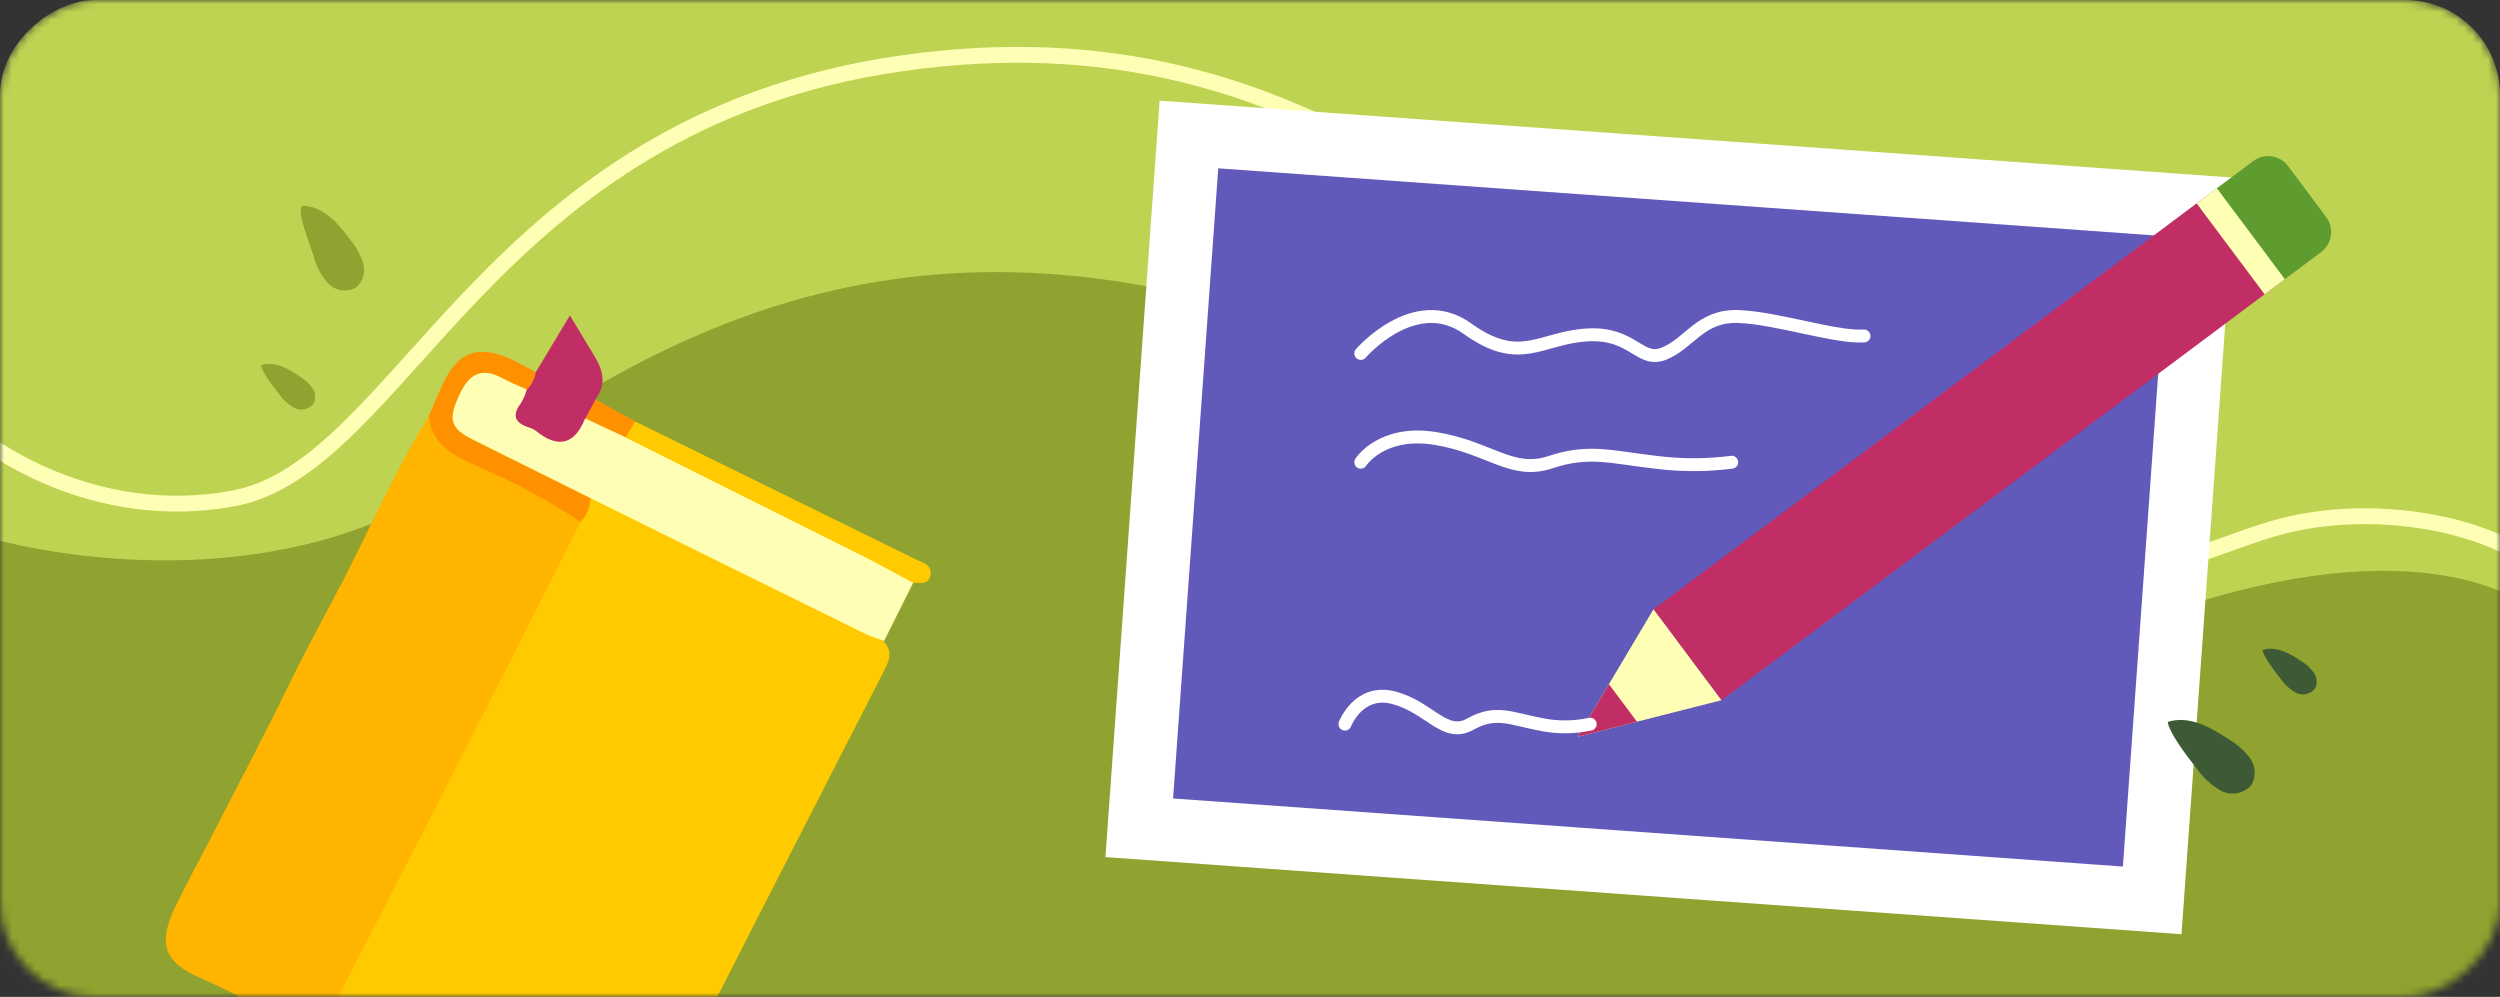 <svg width="316" height="126" viewBox="0 0 316 126" fill="none" xmlns="http://www.w3.org/2000/svg">
<rect x="0" y="0" width="316" height="126" fill="#333333" stroke="none"/>
<mask id="mask0_1002_1408" style="mask-type:alpha" maskUnits="userSpaceOnUse" x="0" y="0" width="316" height="126">
<rect y="126" width="126" height="316" rx="12" transform="rotate(-90 0 126)" fill="#BFD352"/>
</mask>
<g mask="url(#mask0_1002_1408)">
<rect y="126" width="126" height="316" rx="12" transform="rotate(-90 0 126)" fill="#BFD352"/>
<path d="M57.5 60.5C37.1 74.9 8.667 71.167 -3 67.5L-7.5 139.5H327C328.833 125 331.4 93.7 327 84.5C321.5 73 303.5 67.5 275 77C246.5 86.5 228.5 67.5 172.5 44.5C116.5 21.5 83 42.5 57.5 60.5Z" fill="#90A22F"/>
<path d="M-6.5 52C-1.667 57 12.3 66.2 29.5 63C51 59 61.5 15.5 114 8C166.5 0.5 193 34 227 58C261 82 275 70 288.5 66.5C302 63 320.5 67 325 76.5" stroke="#FEFFB5" stroke-width="2"/>
<rect x="150.282" y="17" width="128.365" height="87.857" transform="rotate(4.1 150.282 17)" fill="#625ABB" stroke="white" stroke-width="8"/>
<path d="M172 44.676C172 44.676 178.82 36.756 185.49 41.546C192.16 46.336 194.7 42.686 200.61 42.336C206.52 41.986 207.2 45.986 210.39 44.676C213.58 43.366 214.95 39.836 219.73 40.006C224.51 40.176 232.12 42.716 235.61 42.466" stroke="white" stroke-width="1.63" stroke-linecap="round" stroke-linejoin="round"/>
<path d="M172 58.426C172 58.426 174.62 54.306 181.45 55.426C188.28 56.546 191.09 60.046 195.96 58.426C200.83 56.806 203.56 57.776 209.25 58.426C212.45 58.837 215.69 58.837 218.89 58.426" stroke="white" stroke-width="1.63" stroke-linecap="round" stroke-linejoin="round"/>
<path d="M274 91.256C274.19 92.606 276.309 95.436 277.639 97.106C278.443 98.273 279.499 99.244 280.729 99.946C281.356 100.277 282.076 100.387 282.773 100.258C283.47 100.129 284.103 99.769 284.569 99.236C284.873 98.719 285.02 98.126 284.993 97.528C284.966 96.93 284.767 96.353 284.419 95.866C283.708 94.9 282.806 94.09 281.77 93.486C279.45 91.926 276.66 90.376 274 91.256Z" fill="#3E5936"/>
<path d="M286 82.164C286.11 82.994 287.43 84.754 288.26 85.794C288.759 86.517 289.416 87.118 290.18 87.554C290.571 87.753 291.017 87.818 291.449 87.738C291.881 87.659 292.275 87.439 292.57 87.114C292.757 86.793 292.847 86.425 292.829 86.054C292.811 85.683 292.687 85.325 292.47 85.024C292.033 84.42 291.474 83.916 290.83 83.544C289.38 82.544 287.65 81.614 286 82.164Z" fill="#3E5936"/>
<path d="M32.999 46.164C33.109 46.994 34.429 48.754 35.26 49.794C35.759 50.517 36.416 51.118 37.179 51.554C37.571 51.753 38.017 51.818 38.449 51.738C38.881 51.659 39.275 51.439 39.569 51.114C39.757 50.793 39.847 50.425 39.829 50.054C39.812 49.683 39.687 49.325 39.469 49.024C39.033 48.42 38.474 47.916 37.83 47.544C36.38 46.544 34.65 45.614 32.999 46.164Z" fill="#90A22F"/>
<path d="M38.31 26C37.31 26.2 38.99 30.38 39.61 32.27C39.931 33.547 40.54 34.734 41.39 35.74C41.831 36.23 42.424 36.557 43.073 36.669C43.722 36.782 44.39 36.673 44.97 36.36C45.4 36.004 45.717 35.531 45.886 34.999C46.054 34.468 46.066 33.899 45.92 33.36C45.61 32.29 45.083 31.296 44.37 30.44C42.85 28.33 40.91 26.08 38.31 26Z" fill="#90A22F"/>
<path d="M287.769 36.062L279.179 24.567L209.001 77.013L217.591 88.508L287.769 36.062Z" fill="#C12E66"/>
<g style="mix-blend-mode:multiply" opacity="0.54">
<path d="M285.111 32.506L281.837 28.124L211.659 80.57L214.933 84.951L285.111 32.506Z" fill="#C12E66"/>
</g>
<path d="M217.591 88.508L206.911 91.222L199.419 93.125L203.367 86.48L209.001 77.013L217.591 88.508Z" fill="#FEFFB5"/>
<path d="M206.911 91.222L199.419 93.125L203.367 86.48L206.911 91.222Z" fill="#C12E66"/>
<path d="M289.219 20.997L294.038 27.445C294.286 27.776 294.466 28.153 294.568 28.554C294.67 28.955 294.692 29.372 294.632 29.782C294.573 30.191 294.434 30.585 294.223 30.94C294.011 31.296 293.732 31.606 293.401 31.854L287.793 36.044L279.203 24.55L284.81 20.359C285.479 19.859 286.32 19.645 287.147 19.765C287.974 19.884 288.719 20.328 289.219 20.997V20.997Z" fill="#5F9C2F"/>
<path d="M288.803 35.29L280.212 23.795L277.657 25.705L286.247 37.2L288.803 35.29Z" fill="#FEFFB5"/>
<path d="M170 91.534C170 91.534 171.732 86.974 176.248 88.214C180.763 89.453 182.621 93.327 185.84 91.534C189.06 89.741 190.865 90.815 194.627 91.534C196.743 91.988 198.884 91.988 201 91.534" stroke="white" stroke-width="1.63" stroke-linecap="round" stroke-linejoin="round"/>
<path d="M40.262 130.739C45.072 133.949 50.471 136.021 55.613 138.652C62.234 142.025 68.918 145.229 75.513 148.614C77.434 149.602 78.631 149.622 79.714 147.487C90.41 126.453 101.145 105.44 111.92 84.447C112.54 83.162 112.718 82.145 111.691 81.089C109.089 78.234 105.383 77.216 102.103 75.577C93.976 71.523 85.892 67.4 77.688 63.501C76.677 63.023 75.711 62.331 74.483 62.703C73.457 63.481 73.321 64.82 72.626 65.777C62.558 85.106 52.793 104.719 42.734 124.167C41.649 126.201 40.235 128.229 40.262 130.739Z" fill="#FFCA00"/>
<path d="M40.262 130.739C44.791 121.983 49.33 113.253 53.844 104.463C60.393 91.645 66.906 78.814 73.384 65.972C73.599 64.652 72.609 64.124 71.72 63.666C69.332 62.237 66.873 60.932 64.351 59.756C60.359 58.18 56.712 56.204 54.224 52.543C50.445 58.637 47.489 65.155 44.287 71.55C41.804 76.507 39.059 81.327 36.633 86.321C33.402 92.965 29.933 99.504 26.558 106.074C25.102 108.909 23.56 111.708 22.194 114.536C19.926 119.248 20.642 121.592 25.402 123.655C29.821 125.564 33.94 128.029 38.268 130.089C38.915 130.356 39.582 130.573 40.262 130.739Z" fill="#FFB400"/>
<path d="M74.635 62.967C86.139 68.666 97.661 74.355 109.198 80.033C110.014 80.439 110.903 80.702 111.751 81.013L115.442 73.633C115.458 71.863 113.909 71.591 112.801 71.05C101.677 65.575 90.572 60.097 79.488 54.618C77.658 54.043 76.11 52.724 74.129 52.52C73.87 52.534 73.617 52.602 73.385 52.718C73.154 52.835 72.949 52.997 72.783 53.197C71.706 54.735 70.52 54.914 68.827 54.004C67.134 53.095 66.053 52.277 66.915 50.204C67.01 49.904 67.019 49.584 66.94 49.28C66.862 48.976 66.699 48.7 66.471 48.484C65.692 47.807 64.781 47.299 63.796 46.992C60.664 45.855 58.608 46.697 57.239 49.639C55.869 52.581 56.449 54.869 59.313 56.395C63.556 58.715 67.961 60.691 72.304 62.786C72.651 62.996 73.043 63.122 73.448 63.153C73.853 63.185 74.259 63.121 74.635 62.967Z" fill="#FEFFB5"/>
<path d="M79.065 55.298C89.102 60.314 99.138 65.33 109.175 70.347C111.278 71.402 113.332 72.56 115.409 73.677C116.304 73.661 117.457 73.916 117.618 72.639C117.78 71.362 116.704 71.167 115.879 70.764L80.26 53.259C78.95 53.409 78.736 54.195 79.065 55.298Z" fill="#FFCA00"/>
<path d="M74.635 62.967C69.664 60.5 64.695 58.026 59.725 55.545C56.868 54.109 56.611 53.007 58.112 49.816C59.282 47.275 60.892 46.374 63.5 47.803C64.494 48.339 65.55 48.757 66.574 49.219C67.765 48.905 68.381 48.298 67.707 47.032C66.525 46.411 65.372 45.716 64.152 45.202C60.327 43.608 57.895 44.556 56.082 48.299C55.414 49.686 54.835 51.118 54.211 52.538C54.548 56.496 57.826 57.787 60.757 59.13C65.165 61.02 69.393 63.306 73.388 65.96C74.157 65.148 74.6 64.083 74.635 62.967Z" fill="#FF9100"/>
<path d="M67.705 47.075C67.59 47.912 67.19 48.684 66.572 49.261C66.412 49.842 66.177 50.398 65.872 50.918C64.647 52.518 65.091 53.48 66.897 54.045C67.196 54.13 67.477 54.269 67.725 54.456C70.483 56.682 72.586 56.272 73.949 52.923C74.879 52.379 75.67 51.771 75.245 50.514C77.217 47.883 75.604 45.772 74.287 43.608C73.599 42.481 72.929 41.348 72.041 39.865L67.705 47.075Z" fill="#C12E66"/>
<path d="M75.285 50.487L73.989 52.896L79.091 55.287L80.283 53.239C78.581 52.334 76.914 51.413 75.285 50.487Z" fill="#FF9100"/>
</g>
</svg>
